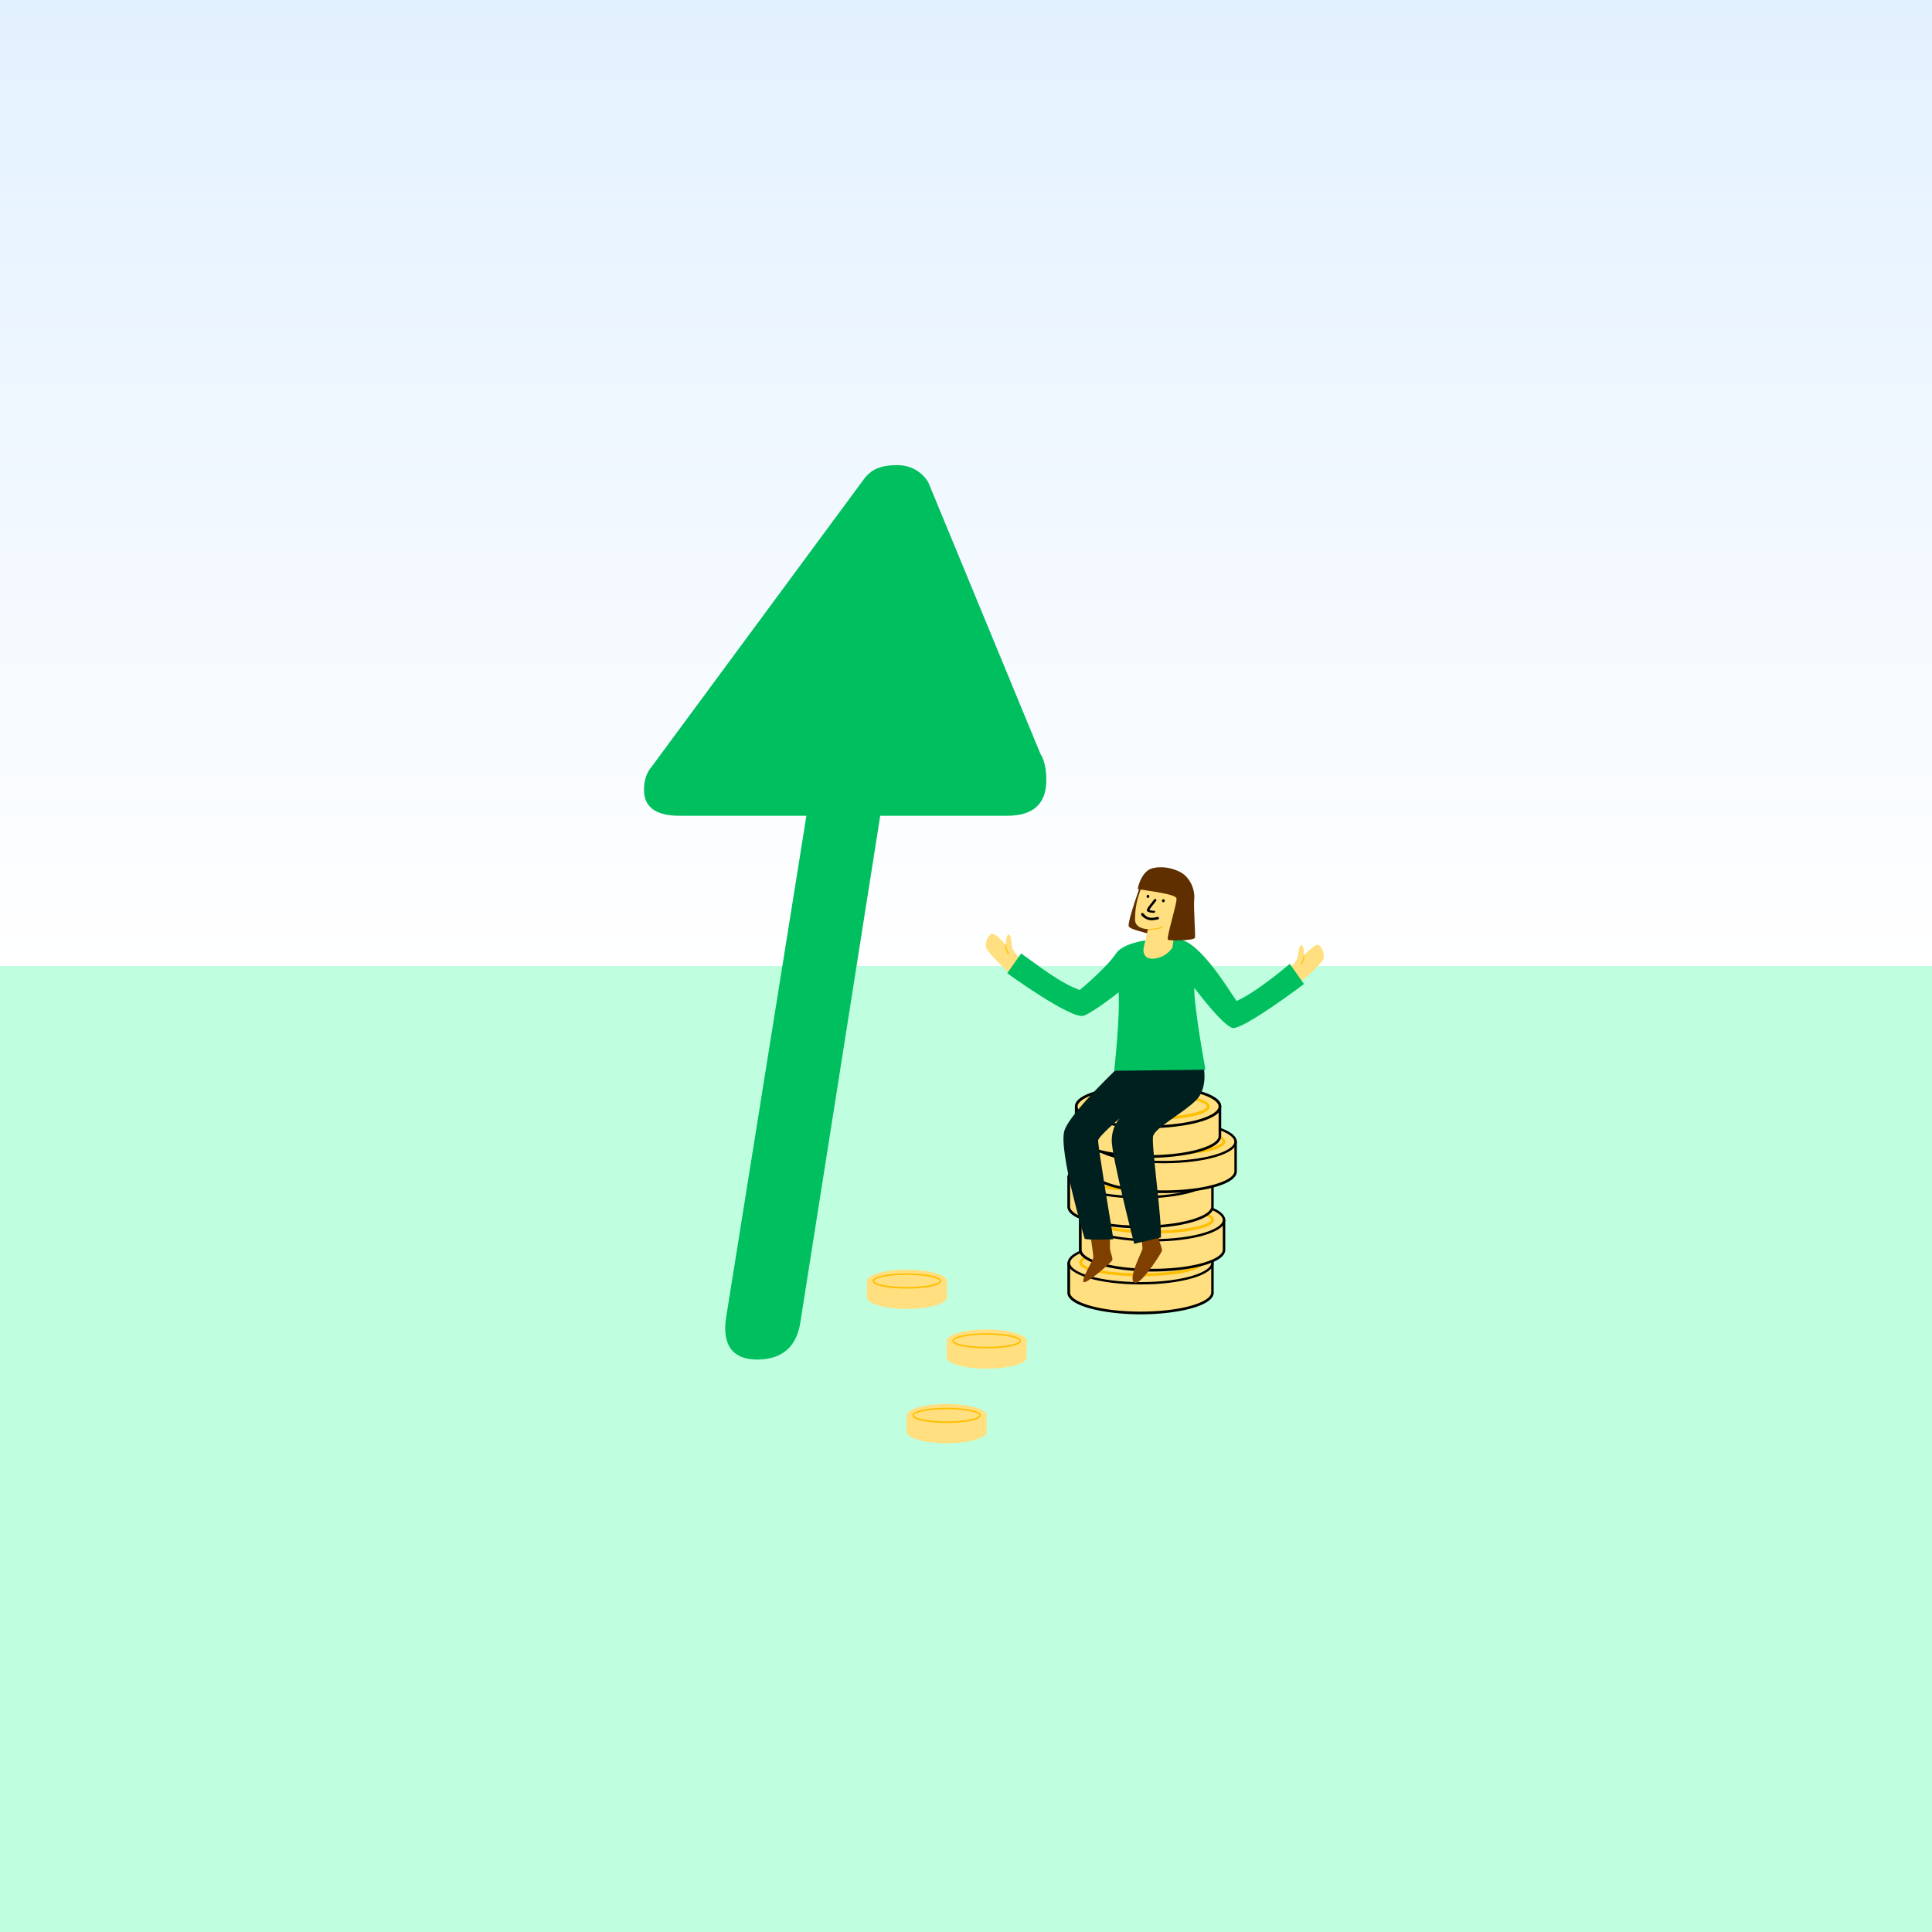 <?xml version="1.0" encoding="UTF-8" standalone="no"?>
<svg
   xmlns:dc="http://purl.org/dc/elements/1.1/"
   xmlns:cc="http://creativecommons.org/ns#"
   xmlns:rdf="http://www.w3.org/1999/02/22-rdf-syntax-ns#"
   xmlns:svg="http://www.w3.org/2000/svg"
   xmlns="http://www.w3.org/2000/svg"
   xmlns:xlink="http://www.w3.org/1999/xlink"
   xmlns:sodipodi="http://sodipodi.sourceforge.net/DTD/sodipodi-0.dtd"
   xmlns:inkscape="http://www.inkscape.org/namespaces/inkscape"
   sodipodi:docname="pricetracker_square.svg"
   inkscape:version="1.0 (4035a4fb49, 2020-05-01)"
   id="svg2732"
   version="1.1"
   viewBox="0 0 285.75 285.75"
   height="1080"
   width="1080">
  <rect x="0" y="0" width="285.75" height="285.75" fill="#808080" stroke="none"/>
  <defs
     id="defs2726">
    <linearGradient
       gradientUnits="userSpaceOnUse"
       y2="142.875"
       x2="508"
       y1="-15.875"
       x1="508"
       id="linearGradient4317"
       xlink:href="#linearGradient4315"
       inkscape:collect="always"
       gradientTransform="translate(-2e-6,4.4624289e-5)" />
    <linearGradient
       id="linearGradient4315"
       inkscape:collect="always">
      <stop
         id="stop4311"
         offset="0"
         style="stop-color:#dfefff;stop-opacity:1" />
      <stop
         id="stop4313"
         offset="1"
         style="stop-color:#ffffff;stop-opacity:1" />
    </linearGradient>
  </defs>
  <sodipodi:namedview
     inkscape:window-maximized="1"
     inkscape:window-y="-9"
     inkscape:window-x="-9"
     inkscape:window-height="1001"
     inkscape:window-width="1920"
     inkscape:snap-bbox="true"
     units="px"
     showgrid="false"
     inkscape:document-rotation="0"
     inkscape:current-layer="layer1"
     inkscape:document-units="px"
     inkscape:cy="421.10274"
     inkscape:cx="923.57295"
     inkscape:zoom="0.35"
     inkscape:pageshadow="2"
     inkscape:pageopacity="0.0"
     borderopacity="1.0"
     bordercolor="#666666"
     pagecolor="#ffffff"
     id="base" />
  <g
     id="layer1"
     inkscape:groupmode="layer"
     inkscape:label="Layer 1">
    <rect
       y="0"
       x="0"
       height="142.875"
       width="285.75"
       id="rect3587"
       style="display:inline;mix-blend-mode:normal;fill:url(#linearGradient4317);fill-opacity:1;stroke-width:0.265;stroke-linecap:round;stroke-linejoin:round" />
    <rect
       y="142.875"
       x="0"
       height="142.875"
       width="285.75"
       id="rect4271"
       style="display:inline;fill:#bfffdf;fill-opacity:1;stroke-width:0.265;stroke-linecap:round;stroke-linejoin:round" />
    <path
       sodipodi:nodetypes="ccssccscccscccc"
       d="M 127.974,70.597 96.333,113.464 c -0.708,0.828 -1.083,1.942 -1.083,3.371 0,2.548 1.758,3.821 5.276,3.821 l 18.743,-5e-4 c -2.898,18.177 -11.821,73.883 -11.821,73.883 -0.744,4.24 0.78,6.545 4.546,6.545 3.643,0 5.804,-1.857 6.373,-5.459 l 11.821,-74.968 18.742,-5e-4 c 3.882,0 5.825,-1.758 5.825,-5.277 0,-1.358 -0.199,-2.83 -0.869,-3.875 l -16.583,-40.154 c 0,0 -1.306,-2.558 -4.599,-2.558 -3.039,0 -4.027,1.035 -4.729,1.805 z"
       style="font-style:italic;font-variant:normal;font-weight:300;font-stretch:normal;font-size:16.933px;line-height:1.25;font-family:Nunito;-inkscape-font-specification:'Nunito Light Italic';text-align:end;white-space:pre;display:inline;fill:#00bf5f;fill-opacity:1;stroke-width:0.645"
       id="path1200" />
    <g
       style="display:inline;stroke-width:0.669"
       transform="matrix(1.495,0,0,1.495,-421.739,-66.508)"
       id="g6810">
      <path
         style="fill:#ffdf7f;fill-opacity:1;stroke-width:0.18"
         id="path1227"
         fill="#fff"
         d="m 387.841,169.427 v 2.938 c 0,1.114 3.182,2.017 7.106,2.017 3.924,0 7.103,-0.902 7.103,-2.017 v -2.938 z" />
      <path
         style="fill:#000000;fill-opacity:1;stroke-width:0.18"
         id="path1229"
         fill="#231f20"
         d="m 394.947,174.516 c -3.558,0 -7.251,-0.806 -7.251,-2.148 v -2.941 a 0.134,0.134 0 0 1 0.134,-0.134 h 14.209 a 0.134,0.134 0 0 1 0.134,0.134 v 2.938 c 0.011,1.345 -3.668,2.151 -7.227,2.151 z m -6.982,-4.955 v 2.804 c 0,0.908 2.801,1.88 6.982,1.88 4.181,0 6.982,-0.975 6.982,-1.88 v -2.804 z" />
      <ellipse
         style="fill:#ffdf7f;fill-opacity:1;stroke-width:0.18"
         id="ellipse1231"
         fill="#231f20"
         ry="2.014"
         rx="7.103"
         cy="169.427"
         cx="394.947" />
      <path
         d="m 394.971,170.746 c -3.027,0 -6.093,-0.465 -6.093,-1.343 0,-0.878 3.067,-1.356 6.093,-1.356 3.027,0 6.093,0.465 6.093,1.356 0,0.892 -3.064,1.343 -6.093,1.343 z m 0,-2.444 c -3.609,0 -5.825,0.634 -5.825,1.088 0,0.454 2.216,1.074 5.825,1.074 3.609,0 5.825,-0.634 5.825,-1.074 0,-0.44 -2.216,-1.088 -5.825,-1.088 z"
         fill="#d1d3d4"
         id="path2582"
         style="fill:#ffbf00;fill-opacity:1;stroke-width:0.18" />
      <path
         style="fill:#000000;fill-opacity:1;stroke-width:0.18"
         id="path1233"
         fill="#231f20"
         d="m 394.947,171.559 c -4.05,0 -7.224,-0.937 -7.224,-2.132 0,-1.195 3.174,-2.135 7.224,-2.135 4.05,0 7.221,0.937 7.221,2.135 0,1.198 -3.172,2.132 -7.221,2.132 z m 0,-4.028 c -4.179,0 -6.982,0.98 -6.982,1.899 0,0.918 2.806,1.896 6.982,1.896 4.176,0 6.982,-0.98 6.982,-1.896 0,-0.916 -2.804,-1.901 -6.982,-1.901 z" />
      <path
         style="fill:#ffdf7f;fill-opacity:1;stroke-width:0.18"
         id="path1235"
         fill="#fff"
         d="m 388.993,165.181 v 2.954 c 0,1.112 3.18,2.014 7.103,2.014 3.924,0 7.106,-0.902 7.106,-2.014 v -2.954 z" />
      <path
         style="fill:#000000;fill-opacity:1;stroke-width:0.18"
         id="path1237"
         fill="#231f20"
         d="m 396.091,170.284 c -3.558,0 -7.251,-0.806 -7.251,-2.148 v -2.954 a 0.134,0.134 0 0 1 0.134,-0.134 h 14.209 a 0.134,0.134 0 0 1 0.134,0.134 v 2.954 c 0.013,1.343 -3.668,2.148 -7.227,2.148 z m -6.982,-4.955 v 2.806 c 0,0.908 2.801,1.88 6.982,1.88 4.181,0 6.982,-0.972 6.982,-1.88 v -2.82 z" />
      <ellipse
         style="fill:#ffdf7f;fill-opacity:1;stroke-width:0.18"
         id="ellipse1239"
         fill="#231f20"
         ry="2.014"
         rx="7.103"
         cy="165.181"
         cx="396.091" />
      <path
         style="fill:#ffbf00;fill-opacity:1;stroke-width:0.18"
         id="path2580"
         fill="#d1d3d4"
         d="m 396.095,166.513 c -3.027,0 -6.093,-0.465 -6.093,-1.343 0,-0.878 3.067,-1.356 6.093,-1.356 3.027,0 6.093,0.465 6.093,1.356 0,0.892 -3.064,1.343 -6.093,1.343 z m 0,-2.444 c -3.609,0 -5.825,0.634 -5.825,1.088 0,0.454 2.216,1.074 5.825,1.074 3.609,0 5.825,-0.634 5.825,-1.074 0,-0.44 -2.216,-1.088 -5.825,-1.088 z" />
      <path
         style="fill:#000000;fill-opacity:1;stroke-width:0.18"
         id="path1241"
         fill="#231f20"
         d="m 396.091,167.313 c -4.05,0 -7.221,-0.937 -7.221,-2.132 0,-1.195 3.172,-2.132 7.221,-2.132 4.05,0 7.224,0.935 7.224,2.132 0,1.198 -3.174,2.132 -7.224,2.132 z m 0,-4.028 c -4.179,0 -6.982,0.98 -6.982,1.896 0,0.916 2.806,1.896 6.982,1.896 4.176,0 6.982,-0.98 6.982,-1.896 0,-0.916 -2.801,-1.896 -6.982,-1.896 z" />
      <path
         style="fill:#ffdf7f;fill-opacity:1;stroke-width:0.18"
         id="path1243"
         fill="#fff"
         d="m 387.841,160.919 v 2.954 c 0,1.112 3.182,2.014 7.106,2.014 3.924,0 7.103,-0.902 7.103,-2.014 v -2.954 z" />
      <path
         style="fill:#000000;fill-opacity:1;stroke-width:0.18"
         id="path1245"
         fill="#231f20"
         d="m 394.947,166.008 c -3.558,0 -7.251,-0.806 -7.251,-2.148 v -2.954 a 0.137,0.137 0 0 1 0.134,-0.134 h 14.209 a 0.134,0.134 0 0 1 0.134,0.134 v 2.954 c 0.011,1.345 -3.668,2.148 -7.227,2.148 z m -6.982,-4.955 v 2.806 c 0,0.908 2.801,1.88 6.982,1.88 4.181,0 6.982,-0.972 6.982,-1.88 v -2.806 z" />
      <ellipse
         style="fill:#ffdf7f;fill-opacity:1;stroke-width:0.18"
         id="ellipse1247"
         fill="#231f20"
         ry="2.014"
         rx="7.103"
         cy="160.919"
         cx="394.947" />
      <path
         style="fill:#000000;fill-opacity:1;stroke-width:0.18"
         id="path1249"
         fill="#231f20"
         d="m 394.947,163.054 c -4.05,0 -7.224,-0.937 -7.224,-2.148 0,-1.211 3.174,-2.132 7.224,-2.132 4.05,0 7.221,0.937 7.221,2.132 0,1.195 -3.172,2.148 -7.221,2.148 z m 0,-4.028 c -4.179,0 -6.982,0.98 -6.982,1.896 0,0.916 2.806,1.896 6.982,1.896 4.176,0 6.982,-0.98 6.982,-1.896 0,-0.916 -2.804,-1.899 -6.982,-1.899 z" />
      <path
         style="fill:#ffbf00;fill-opacity:1;stroke-width:0.18"
         id="path2578"
         fill="#d1d3d4"
         d="m 394.971,162.312 c -3.027,0 -6.093,-0.465 -6.093,-1.343 0,-0.878 3.067,-1.356 6.093,-1.356 3.027,0 6.093,0.465 6.093,1.356 0,0.892 -3.064,1.343 -6.093,1.343 z m 0,-2.444 c -3.609,0 -5.825,0.634 -5.825,1.088 0,0.454 2.216,1.074 5.825,1.074 3.609,0 5.825,-0.634 5.825,-1.074 0,-0.44 -2.216,-1.088 -5.825,-1.088 z" />
      <path
         style="fill:#ffdf7f;fill-opacity:1;stroke-width:0.18"
         id="path1251"
         fill="#fff"
         d="m 390.132,157.436 v 2.938 c 0,1.114 3.182,2.017 7.106,2.017 3.924,0 7.103,-0.902 7.103,-2.017 v -2.938 z" />
      <path
         style="fill:#000000;fill-opacity:1;stroke-width:0.18"
         id="path1253"
         fill="#231f20"
         d="m 397.237,162.525 c -3.558,0 -7.251,-0.806 -7.251,-2.148 v -2.941 a 0.134,0.134 0 0 1 0.134,-0.134 h 14.209 a 0.134,0.134 0 0 1 0.134,0.134 v 2.938 c 0.011,1.345 -3.655,2.151 -7.227,2.151 z m -6.982,-4.955 v 2.804 c 0,0.908 2.801,1.88 6.982,1.88 4.181,0 6.982,-0.975 6.982,-1.88 v -2.804 z" />
      <ellipse
         style="fill:#ffdf7f;fill-opacity:1;stroke-width:0.18"
         id="ellipse1255"
         fill="#231f20"
         ry="2.014"
         rx="7.103"
         cy="157.436"
         cx="397.237" />
      <path
         style="fill:#000000;fill-opacity:1;stroke-width:0.18"
         id="path1257"
         fill="#231f20"
         d="m 397.237,159.568 c -4.052,0 -7.224,-0.937 -7.224,-2.132 0,-1.195 3.172,-2.135 7.224,-2.135 4.052,0 7.221,0.937 7.221,2.135 0,1.198 -3.172,2.132 -7.221,2.132 z m 0,-4.028 c -4.181,0 -6.982,0.983 -6.982,1.899 0,0.916 2.806,1.896 6.982,1.896 4.176,0 6.982,-0.98 6.982,-1.896 0,-0.916 -2.804,-1.901 -6.982,-1.901 z" />
      <path
         d="m 397.22,158.774 c -3.027,0 -6.093,-0.465 -6.093,-1.343 0,-0.878 3.067,-1.356 6.093,-1.356 3.027,0 6.093,0.465 6.093,1.356 0,0.892 -3.064,1.343 -6.093,1.343 z m 0,-2.444 c -3.609,0 -5.825,0.634 -5.825,1.088 0,0.454 2.216,1.074 5.825,1.074 3.609,0 5.825,-0.634 5.825,-1.074 0,-0.44 -2.216,-1.088 -5.825,-1.088 z"
         fill="#d1d3d4"
         id="path2576"
         style="fill:#ffbf00;fill-opacity:1;stroke-width:0.18" />
      <path
         style="fill:#ffdf7f;fill-opacity:1;stroke-width:0.18"
         id="path1259"
         fill="#fff"
         d="m 388.574,153.95 v 2.941 c 0,1.112 3.18,2.014 7.103,2.014 3.924,0 7.106,-0.902 7.106,-2.014 v -2.941 z" />
      <path
         style="fill:#000000;fill-opacity:1;stroke-width:0.18"
         id="path1261"
         fill="#231f20"
         d="m 395.677,159.039 c -3.558,0 -7.237,-0.806 -7.237,-2.148 v -2.941 a 0.134,0.134 0 0 1 0.134,-0.134 h 14.209 a 0.134,0.134 0 0 1 0.134,0.134 v 2.941 c 0,1.345 -3.682,2.148 -7.24,2.148 z m -6.969,-4.955 v 2.806 c 0,0.908 2.801,1.88 6.969,1.88 4.168,0 6.982,-0.972 6.982,-1.88 v -2.806 z" />
      <ellipse
         style="fill:#ffdf7f;fill-opacity:1;stroke-width:0.18"
         id="ellipse1263"
         fill="#fff"
         ry="2.014"
         rx="7.103"
         cy="153.95"
         cx="395.677" />
      <path
         style="fill:#000000;fill-opacity:1;stroke-width:0.18"
         id="path1265"
         fill="#231f20"
         d="m 395.677,156.099 c -3.558,0 -7.237,-0.806 -7.237,-2.148 0,-1.343 3.679,-2.148 7.237,-2.148 3.558,0 7.251,0.806 7.251,2.148 0,1.343 -3.693,2.148 -7.251,2.148 z m 0,-4.028 c -4.168,0 -6.969,0.972 -6.969,1.88 0,0.908 2.801,1.88 6.969,1.88 4.168,0 6.982,-0.972 6.982,-1.88 0,-0.908 -2.812,-1.88 -6.982,-1.88 z" />
      <path
         style="fill:#ffbf00;fill-opacity:1;stroke-width:0.18"
         id="path1267"
         fill="#d1d3d4"
         d="m 395.677,155.306 c -3.027,0 -6.093,-0.465 -6.093,-1.343 0,-0.878 3.067,-1.356 6.093,-1.356 3.027,0 6.093,0.465 6.093,1.356 0,0.892 -3.064,1.343 -6.093,1.343 z m 0,-2.444 c -3.609,0 -5.825,0.634 -5.825,1.088 0,0.454 2.216,1.074 5.825,1.074 3.609,0 5.825,-0.634 5.825,-1.074 0,-0.44 -2.216,-1.088 -5.825,-1.088 z" />
      <path
         style="fill:#ffdf7f;fill-opacity:1;stroke-width:0.18"
         id="path1319"
         fill="#fff"
         d="m 383.136,139.483 c 0,0 -0.849,-0.916 -0.902,-1.246 -0.054,-0.33 -0.118,-1.474 -0.397,-1.273 -0.279,0.201 -0.212,1.02 -0.212,1.02 0,0 -1.157,-1.386 -1.499,-1.074 -0.341,0.312 -0.481,0.588 -0.502,1.192 -0.021,0.604 2.89,3.137 2.89,3.137" />
      <path
         sodipodi:nodetypes="ccccc"
         style="fill:#ffbf00;fill-opacity:1;stroke-width:0.18"
         id="path1323"
         fill="#231f20"
         d="m 381.802,138.889 c -0.117,-0.192 -0.274,-0.679 -0.284,-1.027 l 0.106,0.123 c 0.022,0.241 0.143,0.609 0.263,0.856 0.026,0.063 -0.053,0.097 -0.084,0.048 z" />
      <path
         style="fill:#7f3f00;fill-opacity:1;stroke-width:0.18"
         id="path1325"
         fill="#fff"
         d="m 396.781,166.215 a 8.183,8.183 0 0 0 0,1.031 c 0.043,0.132 0.306,0.787 0.269,0.986 -0.038,0.199 -2.229,3.676 -2.777,3.126 -0.548,-0.551 0.854,-3.088 0.854,-3.352 0,-0.263 -0.175,-1.797 -0.175,-1.797 z" />
      <path
         style="fill:#7f3f00;fill-opacity:1;stroke-width:0.18"
         id="path1329"
         fill="#fff"
         d="m 391.947,166.451 c 0,0 -0.089,1.466 0,1.794 0.089,0.328 0.242,0.701 0.196,0.9 -0.046,0.199 -2.737,2.562 -2.868,2.148 -0.132,-0.414 0.964,-2.097 0.986,-2.395 0.021,-0.298 -0.349,-2.597 -0.349,-2.597 z" />
      <path
         style="fill:#ffdf7f;fill-opacity:1;stroke-width:0.18"
         id="path1333"
         fill="#fff"
         d="m 409.505,140.474 c 0,0 0.881,-0.884 0.948,-1.211 0.067,-0.328 0.177,-1.469 0.448,-1.257 0.271,0.212 0.172,1.029 0.172,1.029 0,0 1.211,-1.343 1.536,-1.029 0.325,0.314 0.459,0.607 0.459,1.208 0,0.602 -3.008,3.024 -3.008,3.024" />
      <path
         sodipodi:nodetypes="ccssccscscssc"
         style="fill:#001f1f;fill-opacity:1;stroke-width:0.18"
         d="m 393.127,149.719 8.033,0.21 c 0,0 0.515,2.192 -0.749,3.426 -1.345,1.313 -4.061,2.71 -4.238,3.556 -0.177,0.846 0.889,8.25 0.773,10.001 l -2.64,0.626 c 0,0 -2.277,-8.838 -2.221,-10.296 0.056,-1.458 0.819,-2.148 0.819,-2.148 0,0 -2.103,1.802 -2.162,2.21 -0.059,0.408 1.509,9.786 1.509,9.786 0,0 -2.788,0.11 -2.844,-0.067 -0.056,-0.177 -2.634,-8.841 -1.993,-10.71 0.642,-1.869 5.712,-6.593 5.712,-6.593 z"
         fill="#231f20"
         id="path1337-3" />
      <path
         style="fill:#00bf5f;fill-opacity:1;stroke-width:0.18"
         sodipodi:nodetypes="ccscccscccccccc"
         id="path1341"
         fill="#68e1fd"
         d="m 401.358,150.313 c 0,0 -1.16,-6.276 -1.103,-8.098 0,0 2.779,3.721 3.781,3.968 0.986,0.243 7.072,-4.343 7.072,-4.343 l -1.407,-1.998 c 0,0 -3.238,2.794 -5.268,3.672 -0.627,-0.853 -3.569,-5.881 -5.721,-6.108 -1.989,-0.21 -5.36,0.159 -6.198,1.405 -0.948,1.434 -3.594,3.62 -3.594,3.62 -1.935,-0.684 -4.122,-2.431 -5.795,-3.618 l -1.383,1.958 c 0,0 6.427,4.661 7.595,4.195 0.872,-0.317 3.413,-2.246 3.421,-2.327 0.181,2.248 -0.429,7.784 -0.429,7.784 z" />
      <path
         sodipodi:nodetypes="ccccc"
         style="fill:#5f2f00;fill-opacity:1;stroke-width:0.18"
         id="path1343"
         fill="#fff"
         d="m 395.12,131.511 c 0,0 -1.512,4.159 -1.349,4.619 0.203,0.391 1.853,0.588 2.785,1.048 l 0.759,-6.135 z" />
      <path
         style="fill:#ffdf7f;fill-opacity:1;stroke-width:0.18"
         id="path1347"
         fill="#fff"
         d="m 395.669,136.406 -0.427,1.861 c 0,0 -0.226,1.168 1.018,1.061 a 2.484,2.484 0 0 0 1.829,-1.096 l 0.5,-3.384 c 0.021,-0.142 0.226,-1.541 0.481,-2.769 -1.429,-0.295 -2.686,-0.658 -2.686,-0.658 0.115,0.167 -0.4,0.091 -0.4,0.094 a 2.148,2.148 0 0 0 -0.696,-0.027 c -0.239,0.806 -0.628,1.67 -0.765,2.492 a 8.159,8.159 0 0 0 -0.132,1.49 c 0.016,0.948 1.278,0.935 1.278,0.935 z" />
      <path
         sodipodi:nodetypes="ccccc"
         style="fill:#ffbf00;fill-opacity:1;stroke-width:0.18"
         d="m 395.669,136.406 c 0.041,-7.9e-4 1.125,-0.041 1.421,-0.269 0.055,-0.036 0.099,0.035 0.056,0.07 -0.313,0.231 -1.383,0.297 -1.498,0.292 0,0 0.021,-0.093 0.022,-0.093 z"
         fill="#231f20"
         id="path1369" />
      <path
         style="fill:#000000;fill-opacity:1;stroke-width:0.18"
         sodipodi:nodetypes="cccccccc"
         id="path1353"
         fill="#231f20"
         d="m 395.565,134.586 c -0.066,-0.212 0.429,-0.703 0.731,-1.131 0.076,-0.106 0.298,0.043 0.173,0.171 -0.205,0.235 -0.631,0.804 -0.655,0.862 -0.019,0.054 0.295,0.102 0.426,0.102 0.079,0.005 0.131,0.014 0.138,0.086 0.006,0.075 -0.049,0.116 -0.124,0.12 -0.262,0.006 -0.647,-0.075 -0.689,-0.211 z" />
      <ellipse
         style="fill:#000000;fill-opacity:1;stroke-width:0.18"
         cx="-41.184"
         cy="415.444"
         rx="0.151"
         ry="0.137"
         id="ellipse1355"
         fill="#231f20"
         transform="rotate(-77.06)" />
      <ellipse
         style="fill:#000000;fill-opacity:1;stroke-width:0.18"
         id="ellipse1357"
         fill="#231f20"
         transform="rotate(-77.06)"
         ry="0.137"
         rx="0.151"
         cy="417.023"
         cx="-41.262" />
      <path
         sodipodi:nodetypes="ccccssccc"
         style="fill:#5f2f00;fill-opacity:1;stroke-width:0.18"
         id="path1359"
         fill="#fff"
         d="m 394.652,132.436 c 1.355,0.247 3.692,0.494 3.839,0.916 0.115,0.339 -1.002,3.818 -0.849,4.101 0.071,0.123 2.586,0.099 2.675,-0.185 0.077,-0.249 -0.159,-2.966 -0.067,-3.911 0.07,-0.716 -0.32,-2.068 -1.453,-2.629 -1.243,-0.615 -2.56,-0.509 -3.078,-0.171 -0.309,0.207 -0.821,0.72 -1.068,1.88 z" />
      <path
         style="fill:#000000;fill-opacity:1;stroke-width:0.18"
         sodipodi:nodetypes="ccccccc"
         id="path1365"
         fill="#231f20"
         d="m 395.811,135.514 c -0.214,-0.048 -0.525,-0.167 -0.781,-0.47 -0.146,-0.138 0.093,-0.339 0.204,-0.172 0.205,0.238 0.383,0.377 0.696,0.412 0.258,0.023 0.519,-0.051 0.661,-0.082 0.145,-0.032 0.234,0.162 0.131,0.215 -0.27,0.091 -0.613,0.138 -0.912,0.097 z" />
      <path
         sodipodi:nodetypes="ccccc"
         style="fill:#ffbf00;fill-opacity:1;stroke-width:0.18"
         id="path1371"
         fill="#231f20"
         d="m 410.826,139.83 c 0.129,-0.183 0.213,-0.566 0.247,-0.796 l 0.099,-0.107 c -0.029,0.275 -0.134,0.775 -0.264,0.954 -0.048,0.063 -0.121,0.007 -0.083,-0.051 z" />
      <path
         id="path1373"
         fill="#ffffff"
         d="m 401.757,145.558 c 0,0 -1.611,-2.054 -2.637,-3.33"
         style="stroke-width:0.18" />
      <line
         id="line1377"
         fill="#ffffff"
         y2="149.557"
         x2="392.355"
         y1="141.003"
         x1="392.57"
         style="stroke-width:0.18" />
    </g>
    <g
       id="g1655"
       transform="matrix(0.833,0,0,0.833,-236.202,89.507)"
       style="stroke-width:1.2">
      <path
         style="fill:#ffdf7f;fill-opacity:1;stroke-width:0.322"
         id="path1259-1"
         fill="#fff"
         d="m 451.637,130.614 v 2.941 c 0,1.112 3.18,2.014 7.103,2.014 3.924,0 7.106,-0.902 7.106,-2.014 v -2.941 z" />
      <ellipse
         style="fill:#ffdf7f;fill-opacity:1;stroke-width:0.322"
         id="ellipse1263-7"
         fill="#fff"
         ry="2.014"
         rx="7.103"
         cy="130.614"
         cx="458.74" />
      <path
         style="fill:#ffbf00;fill-opacity:1;stroke-width:0.322"
         id="path1267-8"
         fill="#d1d3d4"
         d="m 458.74,131.97 c -3.027,0 -6.093,-0.465 -6.093,-1.343 0,-0.878 3.067,-1.356 6.093,-1.356 3.027,0 6.093,0.465 6.093,1.356 0,0.892 -3.064,1.343 -6.093,1.343 z m 0,-2.444 c -3.609,0 -5.825,0.634 -5.825,1.088 0,0.454 2.216,1.074 5.825,1.074 3.609,0 5.825,-0.634 5.825,-1.074 0,-0.44 -2.216,-1.088 -5.825,-1.088 z" />
    </g>
    <g
       id="g1670"
       transform="matrix(0.833,0,0,0.833,-131.266,7.723)"
       style="stroke-width:1.2">
      <path
         style="fill:#ffdf7f;fill-opacity:1;stroke-width:0.322"
         id="path1259-4"
         fill="#fff"
         d="m 311.507,218.172 v 2.941 c 0,1.112 3.18,2.014 7.103,2.014 3.924,0 7.106,-0.902 7.106,-2.014 v -2.941 z" />
      <ellipse
         style="fill:#ffdf7f;fill-opacity:1;stroke-width:0.322"
         id="ellipse1263-0"
         fill="#fff"
         ry="2.014"
         rx="7.103"
         cy="218.172"
         cx="318.611" />
      <path
         style="fill:#ffbf00;fill-opacity:1;stroke-width:0.322"
         id="path1267-4"
         fill="#d1d3d4"
         d="m 318.611,219.528 c -3.027,0 -6.093,-0.465 -6.093,-1.343 0,-0.878 3.067,-1.356 6.093,-1.356 3.027,0 6.093,0.465 6.093,1.356 0,0.892 -3.064,1.343 -6.093,1.343 z m 0,-2.444 c -3.609,0 -5.825,0.634 -5.825,1.088 0,0.454 2.216,1.074 5.825,1.074 3.609,0 5.825,-0.634 5.825,-1.074 0,-0.44 -2.216,-1.088 -5.825,-1.088 z" />
    </g>
    <g
       transform="matrix(0.833,0,0,0.833,-242.12,100.531)"
       id="g1655-6"
       style="stroke-width:1.2">
      <path
         d="m 451.637,130.614 v 2.941 c 0,1.112 3.18,2.014 7.103,2.014 3.924,0 7.106,-0.902 7.106,-2.014 v -2.941 z"
         fill="#fff"
         id="path1259-1-2"
         style="fill:#ffdf7f;fill-opacity:1;stroke-width:0.322" />
      <ellipse
         cx="458.74"
         cy="130.614"
         rx="7.103"
         ry="2.014"
         fill="#fff"
         id="ellipse1263-7-3"
         style="fill:#ffdf7f;fill-opacity:1;stroke-width:0.322" />
      <path
         d="m 458.74,131.97 c -3.027,0 -6.093,-0.465 -6.093,-1.343 0,-0.878 3.067,-1.356 6.093,-1.356 3.027,0 6.093,0.465 6.093,1.356 0,0.892 -3.064,1.343 -6.093,1.343 z m 0,-2.444 c -3.609,0 -5.825,0.634 -5.825,1.088 0,0.454 2.216,1.074 5.825,1.074 3.609,0 5.825,-0.634 5.825,-1.074 0,-0.44 -2.216,-1.088 -5.825,-1.088 z"
         fill="#d1d3d4"
         id="path1267-8-6"
         style="fill:#ffbf00;fill-opacity:1;stroke-width:0.322" />
    </g>
  </g>
</svg>
